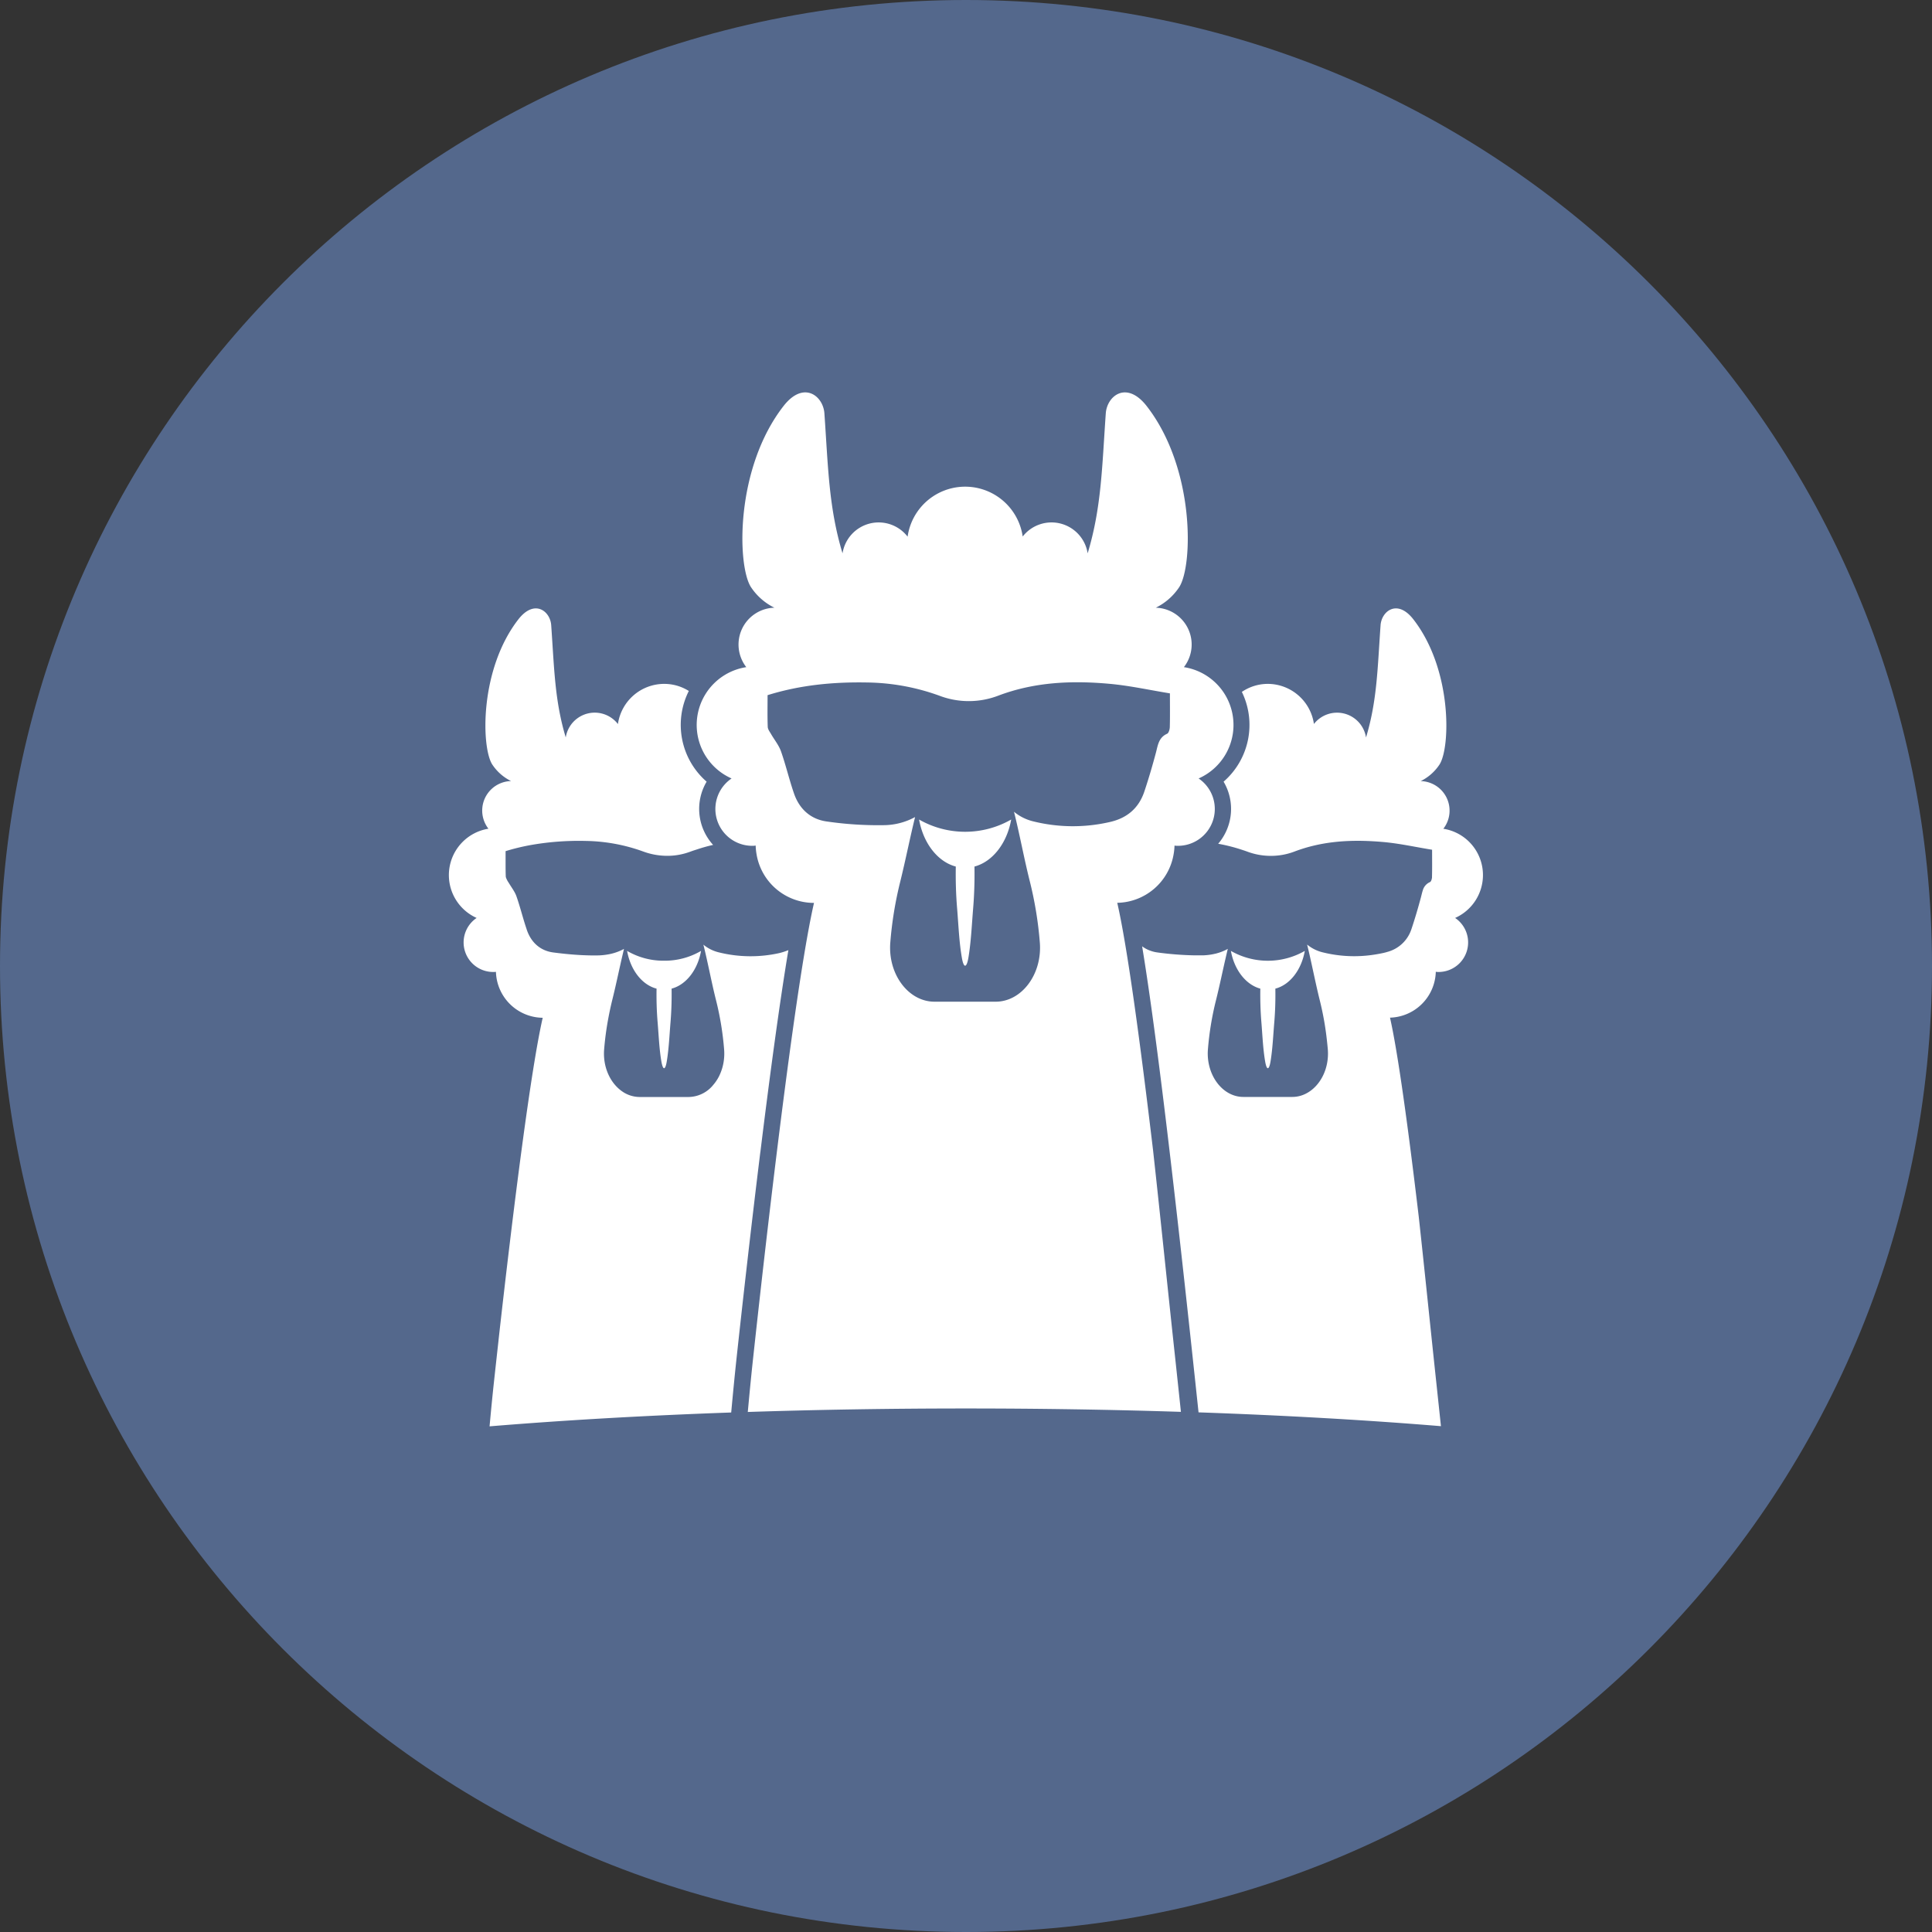 <svg width="1024" height="1024" fill="none" xmlns="http://www.w3.org/2000/svg"><rect width="100%" height="100%" fill="#333333" stroke="none"/><g clip-path="url(#a)"><path d="M512 1024c282.77 0 512-229.23 512-512S794.77 0 512 0 0 229.23 0 512s229.23 512 512 512Z" fill="#54688C"/><path d="M352 509.2a38.23 38.23 0 0 0 19.57-5.2c-1.79 10.09-7.9 17.95-15.61 20 .09 5.95-.08 11.86-.56 17.68-.59 7.12-.89 14.23-2 20.89-.78 4.71-2 4.91-2.86 0-1.13-6.62-1.4-13.77-2-20.89-.48-5.82-.65-11.73-.55-17.68-7.71-2-13.83-9.91-15.61-20a38.218 38.218 0 0 0 19.62 5.2ZM668 524c-.1 5.95.07 11.86.55 17.68.59 7.12.86 14.28 2 20.89.84 4.91 2.08 4.71 2.86 0 1.1-6.66 1.4-13.77 2-20.89.48-5.82.65-11.73.55-17.68 7.71-2 13.82-9.91 15.61-20a39.395 39.395 0 0 1-39.17 0c1.81 10.07 7.93 17.93 15.6 20Zm-180.87-89.64c2.23 12.57 9.85 22.38 19.46 24.93-.12 7.42.09 14.79.69 22 .73 8.88 1.07 17.8 2.48 26.05 1 6.13 2.6 5.88 3.56 0 1.37-8.3 1.75-17.17 2.48-26.05.6-7.25.81-14.63.69-22 9.61-2.55 17.24-12.36 19.47-24.93a49.133 49.133 0 0 1-48.84 0h.01ZM623 720.95c.987 9.227 1.957 18.347 2.91 27.36-36.42-1.17-74.56-1.79-113.87-1.79-40 0-78.73.64-115.7 1.85.89-9.54 1.81-19.24 2.88-29C409.78 622 422.9 515.7 431.44 478.56h-.07A30.87 30.87 0 0 1 401 452.85a31.555 31.555 0 0 1-.48-4.67c-.3 0-.59.08-.9.1a19.529 19.529 0 0 1-11.87-35.68 30.999 30.999 0 0 1 7.8-59 19.52 19.52 0 0 1 14.9-31.5 31.595 31.595 0 0 1-12.48-11c-7.24-11.41-8.4-62.85 17.33-95.91 10.6-13.63 21-5.41 21.65 3.89 2 28.46 2.26 49.84 9.61 74.2a19.385 19.385 0 0 1 14.335-15.774 19.381 19.381 0 0 1 20.155 6.934 30.81 30.81 0 0 1 61-.08 19.384 19.384 0 0 1 20.144-6.844 19.377 19.377 0 0 1 14.286 15.764c7.35-24.36 7.6-45.74 9.61-74.2.66-9.3 11-17.51 21.65-3.89 25.73 33.06 24.57 84.5 17.33 95.91a31.551 31.551 0 0 1-12.48 11 19.521 19.521 0 0 1 14.9 31.5 30.998 30.998 0 0 1 22.311 45.823A31.001 31.001 0 0 1 635.29 412.6a19.535 19.535 0 0 1 7.582 22.337 19.53 19.53 0 0 1-19.452 13.343c-.31 0-.6-.06-.9-.1A31.203 31.203 0 0 1 622 453a30.87 30.87 0 0 1-29.83 25.51c5.32 23.19 12.09 73.31 19 131.36 4 36.24 7.9 74.84 11.83 111.08Zm-35.38-285.13c9.59-2 16-7.38 19-16.57 2.26-6.77 4.26-13.63 6.1-20.53 1-3.91 1.49-7.88 5.88-9.82.85-.38 1.39-2.33 1.42-3.57.15-5.57.06-11.15.06-17.83-10.79-1.76-21.3-4.09-31.95-5.06-20-1.82-39.86-1-59.07 6.29a43.732 43.732 0 0 1-31.18 0 116.258 116.258 0 0 0-38.22-7c-17.82-.33-35.37 1.29-52.83 6.72 0 6-.12 11.41.09 16.81.05 1.33 1.11 2.65 1.82 3.91 1.74 3 4.08 5.85 5.22 9.1 2.59 7.38 4.35 15 6.93 22.43 2.87 8.22 8.9 13.6 17.45 14.72a189.497 189.497 0 0 0 30 1.94 35.381 35.381 0 0 0 16.67-4.3c-2.76 11.23-5 22.64-7.82 34.06a197.454 197.454 0 0 0-5.31 32.41c-1.34 16.86 9.63 31.39 23.42 31.39h32.41c13.79 0 24.76-14.53 23.42-31.39a197.241 197.241 0 0 0-5.31-32.41c-3.1-12.35-5.33-24.73-8.38-36.87a25.35 25.35 0 0 0 10.4 5.14 87.052 87.052 0 0 0 39.78.43Zm198.38 28a24.827 24.827 0 0 0-21-24.56 15.645 15.645 0 0 0 1.787-16.329A15.649 15.649 0 0 0 753 414a25.324 25.324 0 0 0 10-8.83c5.81-9.15 6.74-50.41-13.9-76.92-8.5-10.93-16.84-4.34-17.37 3.12-1.62 22.82-1.81 40-7.71 59.51a15.534 15.534 0 0 0-11.453-12.648 15.542 15.542 0 0 0-16.157 5.488 24.774 24.774 0 0 0-8.257-15.16A24.776 24.776 0 0 0 672 362.47a24.466 24.466 0 0 0-13.79 4.25 39.877 39.877 0 0 1-9.68 47.58 28.36 28.36 0 0 1-2.87 32.91 91.109 91.109 0 0 1 12.63 3.21c.92.3 1.84.6 2.75.94a35.709 35.709 0 0 0 16.9 2 34.99 34.99 0 0 0 8.1-2c13.59-5.18 27.57-6.28 41.69-5.47 1.894.107 3.79.247 5.69.42 5.14.47 10.25 1.34 15.39 2.27 3.39.61 6.79 1.24 10.23 1.8 0 5.36.07 9.83-.05 14.3v.38c-.1 1-.49 2.22-1.1 2.48a6.704 6.704 0 0 0-3.79 4.42c-.37 1.1-.62 2.28-.93 3.46-1.47 5.53-3.08 11-4.89 16.46a23.623 23.623 0 0 1-1 2.62 18.31 18.31 0 0 1-11.28 9.83l-.23.09h-.1c-.874.282-1.762.519-2.66.71a75.727 75.727 0 0 1-4 .75 69.007 69.007 0 0 1-27.87-1.1 20.5 20.5 0 0 1-7.88-3.78c-.15-.12-.32-.22-.46-.34.88 3.52 1.67 7.07 2.45 10.63.85 3.9 1.69 7.81 2.57 11.73.54 2.4 1.1 4.8 1.7 7.21a157.67 157.67 0 0 1 3.8 21.46c.16 1.51.33 3 .45 4.53.82 10.36-4.16 19.6-11.5 23.37a15.875 15.875 0 0 1-7.28 1.81H659c-8.06 0-14.9-6.2-17.61-14.8a27.304 27.304 0 0 1-1.17-10.38 158.29 158.29 0 0 1 4.26-26c1.87-7.46 3.4-14.92 5.1-22.3.39-1.68.77-3.36 1.18-5a24.958 24.958 0 0 1-5.84 2.36l-.37.12-.28.05a32.637 32.637 0 0 1-6.88.91h-4a167.29 167.29 0 0 1-20.06-1.56c-1.2-.165-2.38-.457-3.52-.87a16.194 16.194 0 0 1-4.46-2.37c6.61 40 15.31 110.88 26.85 218.42.4 3.75.81 7.58 1.23 11.47.59 5.52 1.19 11.22 1.82 17.13 46.15 1.61 89.37 4.1 128.48 7.32l-2.35-22.11c-3.12-29.06-6.24-60-9.43-89.06-5.52-46.56-11-86.75-15.22-105.35A25 25 0 0 0 761 515.07c.24 0 .48.06.72.08a15.661 15.661 0 0 0 9.52-28.62A24.877 24.877 0 0 0 786 463.81v.01ZM403 610.71c4.79-38.88 10.07-78.54 14.86-107.13-.59.26-1.21.48-1.84.7l-1 .33c-.66.2-1.33.39-2 .55a69.81 69.81 0 0 1-31.87-.35 20.33 20.33 0 0 1-8.34-4.12c1.12 4.44 2.09 8.93 3.07 13.44 1.16 5.36 2.3 10.75 3.66 16.13a158.077 158.077 0 0 1 4.26 26 27.64 27.64 0 0 1-.34 7 25.975 25.975 0 0 1-2.05 6.53c-.06.12-.11.26-.17.38a22.936 22.936 0 0 1-3.37 5.05c-.1.11-.18.23-.28.34a17.049 17.049 0 0 1-12.59 5.87h-26a16.322 16.322 0 0 1-9.8-3.38c-5.93-4.42-9.71-12.67-9-21.8a158.308 158.308 0 0 1 2.33-17.13c.23-1.22.47-2.43.73-3.65.37-1.74.76-3.48 1.19-5.22 2.09-8.33 3.75-16.64 5.7-24.85.19-.82.38-1.65.58-2.47-.816.452-1.657.856-2.52 1.21a27.398 27.398 0 0 1-6.31 1.78 34.216 34.216 0 0 1-4.54.46c-2.83.08-5.67 0-8.51-.12-5.2-.24-10.41-.76-15.56-1.43-6.85-.89-11.69-5.22-14-11.8-.17-.49-.31-1-.48-1.47-1.81-5.47-3.18-11.09-5.09-16.52-.83-2.35-2.43-4.43-3.76-6.61-.14-.23-.29-.46-.43-.69a11.362 11.362 0 0 1-1.36-2.66 2.505 2.505 0 0 1-.1-.47c-.08-2.17-.1-4.33-.1-6.56v-6.92a113.766 113.766 0 0 1 14.36-3.42 147.03 147.03 0 0 1 28-2 93.285 93.285 0 0 1 30.65 5.63 36.796 36.796 0 0 0 11 2.22 34.323 34.323 0 0 0 11-1.22 43.484 43.484 0 0 0 3.08-1c1.16-.44 2.34-.8 3.51-1.18a84.577 84.577 0 0 1 8.4-2.34 28.31 28.31 0 0 1-3.44-33.52 39.88 39.88 0 0 1-9.44-48.07 24.484 24.484 0 0 0-13.09-3.76 24.779 24.779 0 0 0-24.48 21.3 15.54 15.54 0 0 0-27.66 7.09c-5.89-19.54-6.09-36.69-7.71-59.51-.53-7.46-8.86-14-17.37-3.12-20.64 26.52-19.71 67.77-13.9 76.92a25.338 25.338 0 0 0 10 8.83 15.65 15.65 0 0 0-12 25.26 24.897 24.897 0 0 0-20.751 21.312 24.892 24.892 0 0 0 14.491 25.978 15.664 15.664 0 0 0-6.096 17.921 15.661 15.661 0 0 0 15.616 10.699c.25 0 .48 0 .72-.08a25.083 25.083 0 0 0 24.74 24.37h.05c-6.2 27-15.41 99.34-23.4 170.71v.15c-.83 7.43-1.65 14.86-2.45 22.22-.86 7.93-1.61 15.75-2.32 23.47 39-3.22 82.06-5.72 128.07-7.34.92-9.9 1.88-20 3-30.28 2.74-25.2 7.3-66 12.43-107.66h.02Z" fill="#fff"/></g><defs><clipPath id="a"><path fill="#fff" d="M0 0h1024v1024H0z"/></clipPath></defs></svg>